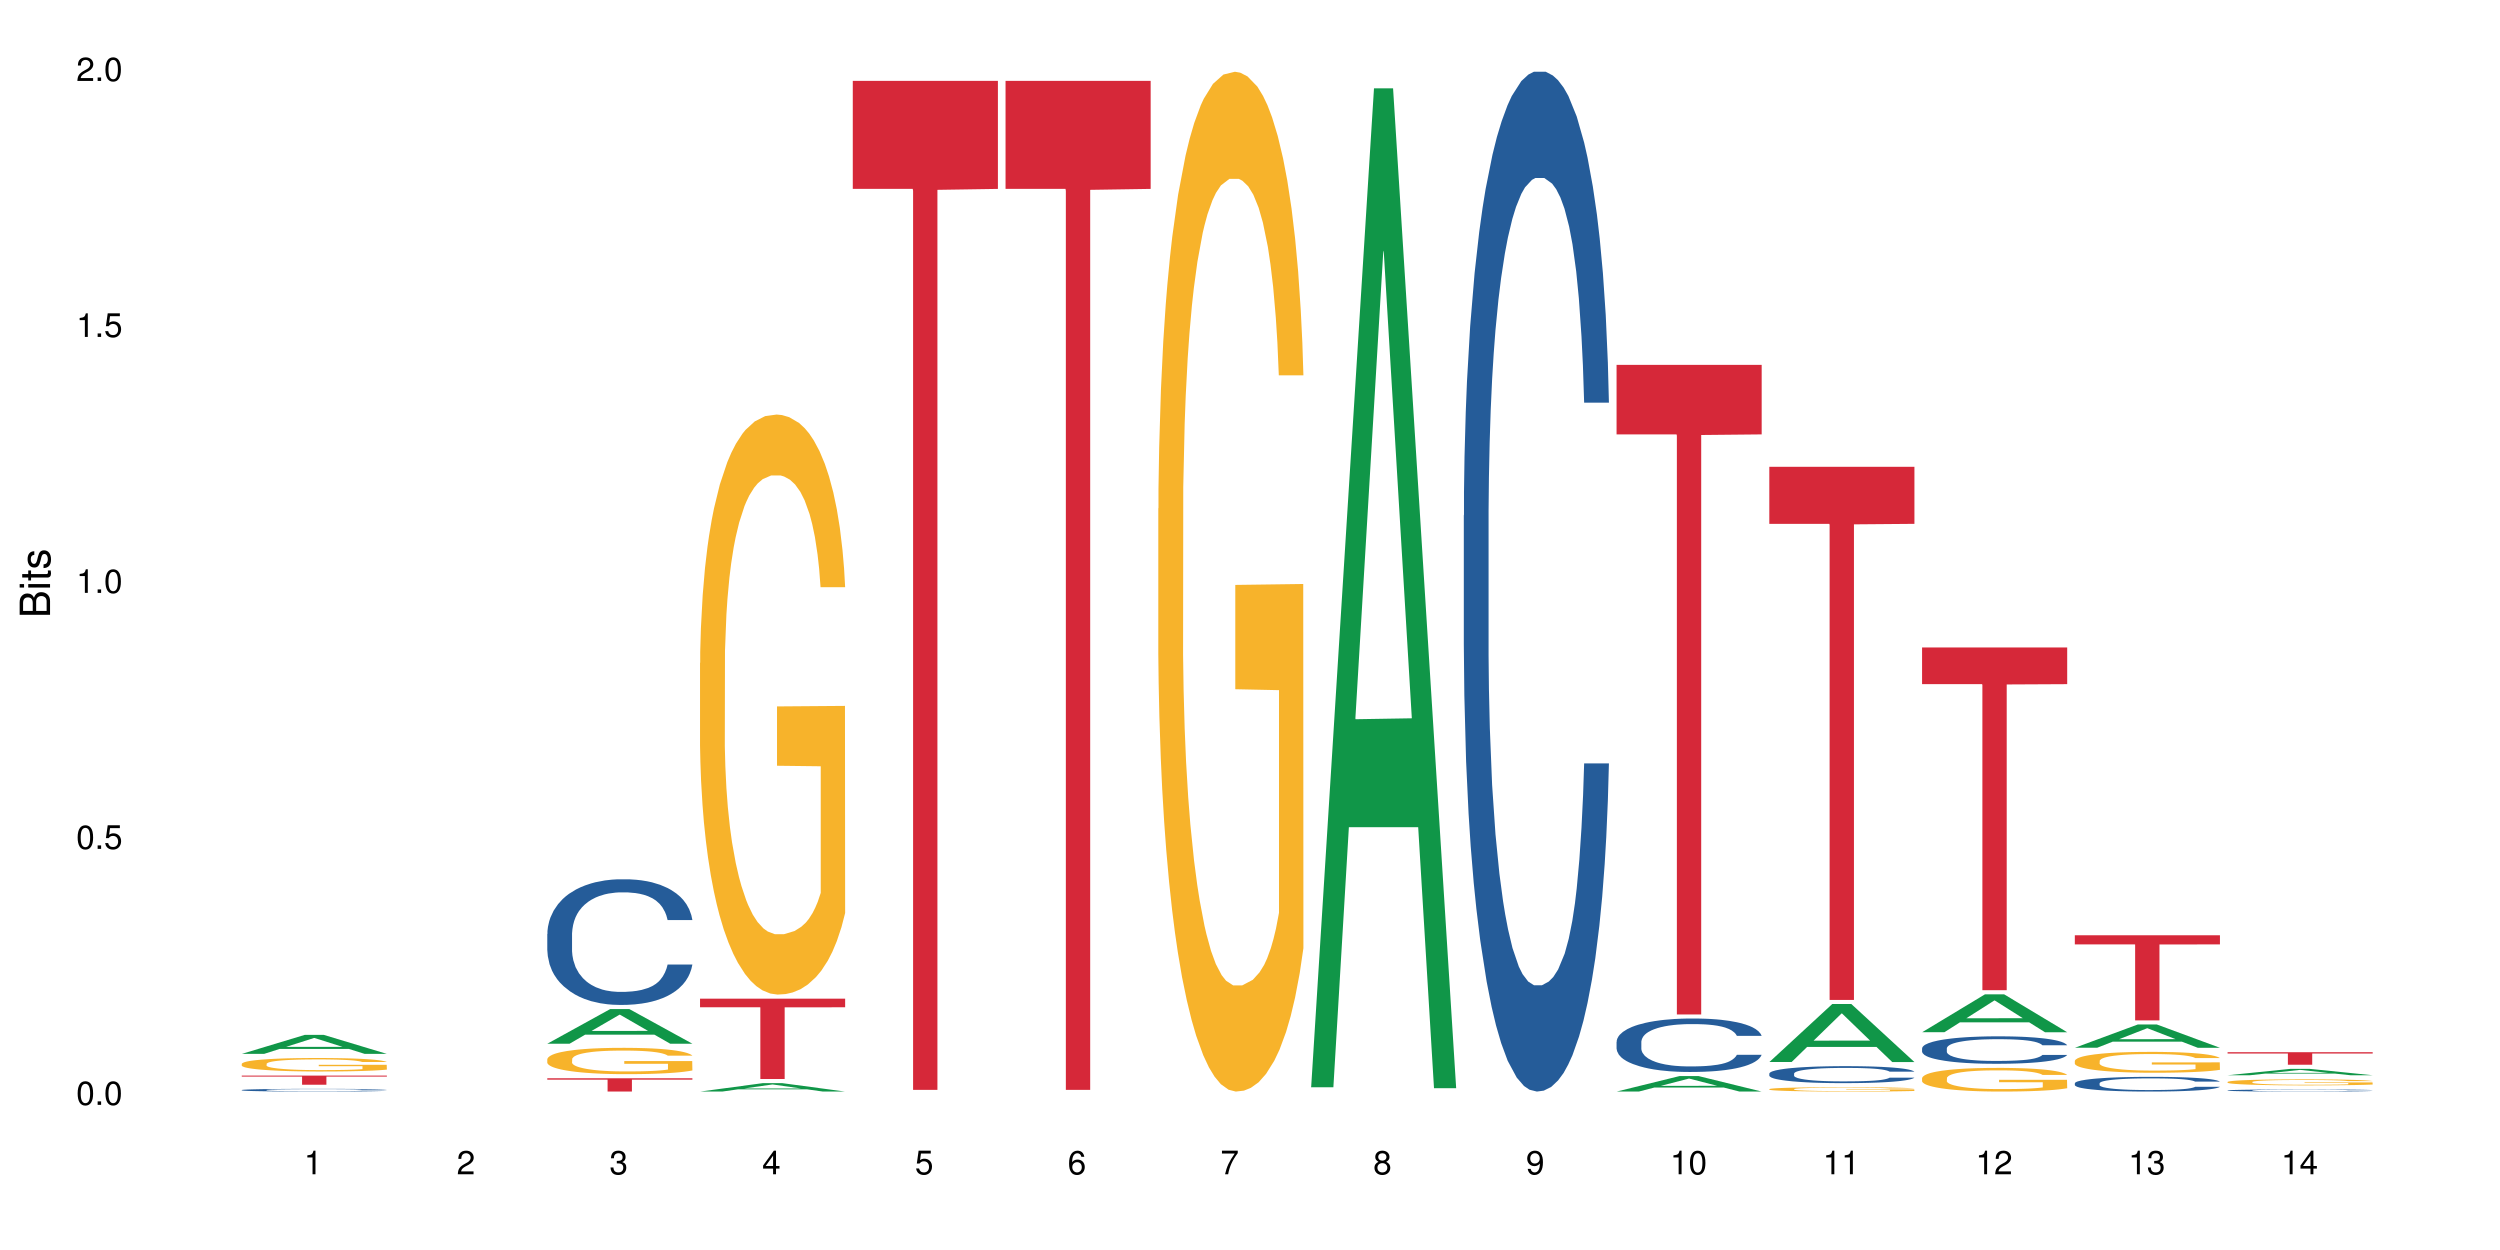 <?xml version="1.0" encoding="UTF-8"?>
<svg xmlns="http://www.w3.org/2000/svg" xmlns:xlink="http://www.w3.org/1999/xlink" width="720pt" height="360pt" viewBox="0 0 720 360" version="1.1">
<defs>
<g>
<symbol overflow="visible" id="glyph0-0">
<path style="stroke:none;" d=""/>
</symbol>
<symbol overflow="visible" id="glyph0-1">
<path style="stroke:none;" d="M 2.641 -6.797 C 2 -6.797 1.422 -6.531 1.078 -6.047 C 0.641 -5.453 0.406 -4.547 0.406 -3.297 C 0.406 -1 1.188 0.219 2.641 0.219 C 4.078 0.219 4.859 -1 4.859 -3.234 C 4.859 -4.562 4.656 -5.438 4.203 -6.047 C 3.844 -6.531 3.281 -6.797 2.641 -6.797 Z M 2.641 -6.047 C 3.547 -6.047 4 -5.125 4 -3.312 C 4 -1.375 3.562 -0.484 2.625 -0.484 C 1.734 -0.484 1.281 -1.422 1.281 -3.281 C 1.281 -5.141 1.734 -6.047 2.641 -6.047 Z M 2.641 -6.047 "/>
</symbol>
<symbol overflow="visible" id="glyph0-2">
<path style="stroke:none;" d="M 1.828 -1 L 0.828 -1 L 0.828 0 L 1.828 0 Z M 1.828 -1 "/>
</symbol>
<symbol overflow="visible" id="glyph0-3">
<path style="stroke:none;" d="M 4.562 -6.797 L 1.062 -6.797 L 0.547 -3.094 L 1.328 -3.094 C 1.719 -3.562 2.047 -3.734 2.578 -3.734 C 3.484 -3.734 4.062 -3.109 4.062 -2.094 C 4.062 -1.125 3.484 -0.531 2.578 -0.531 C 1.828 -0.531 1.375 -0.906 1.188 -1.672 L 0.328 -1.672 C 0.453 -1.109 0.547 -0.844 0.75 -0.594 C 1.125 -0.078 1.828 0.219 2.594 0.219 C 3.969 0.219 4.922 -0.781 4.922 -2.219 C 4.922 -3.562 4.031 -4.484 2.719 -4.484 C 2.25 -4.484 1.859 -4.359 1.469 -4.062 L 1.734 -5.969 L 4.562 -5.969 Z M 4.562 -6.797 "/>
</symbol>
<symbol overflow="visible" id="glyph0-4">
<path style="stroke:none;" d="M 2.484 -4.844 L 2.484 0 L 3.328 0 L 3.328 -6.797 L 2.766 -6.797 C 2.469 -5.75 2.281 -5.609 0.984 -5.453 L 0.984 -4.844 Z M 2.484 -4.844 "/>
</symbol>
<symbol overflow="visible" id="glyph0-5">
<path style="stroke:none;" d="M 4.859 -0.828 L 1.281 -0.828 C 1.359 -1.391 1.672 -1.75 2.5 -2.234 L 3.469 -2.75 C 4.406 -3.266 4.906 -3.969 4.906 -4.812 C 4.906 -5.375 4.672 -5.906 4.266 -6.266 C 3.859 -6.625 3.375 -6.797 2.719 -6.797 C 1.859 -6.797 1.219 -6.5 0.844 -5.922 C 0.609 -5.562 0.5 -5.125 0.484 -4.438 L 1.328 -4.438 C 1.359 -4.906 1.406 -5.188 1.531 -5.406 C 1.75 -5.812 2.188 -6.062 2.703 -6.062 C 3.469 -6.062 4.031 -5.516 4.031 -4.781 C 4.031 -4.25 3.719 -3.797 3.125 -3.438 L 2.234 -2.938 C 0.812 -2.141 0.406 -1.5 0.328 0 L 4.859 0 Z M 4.859 -0.828 "/>
</symbol>
<symbol overflow="visible" id="glyph0-6">
<path style="stroke:none;" d="M 2.125 -3.125 L 2.578 -3.125 C 3.516 -3.125 3.984 -2.703 3.984 -1.891 C 3.984 -1.031 3.469 -0.531 2.578 -0.531 C 1.656 -0.531 1.203 -0.984 1.156 -1.969 L 0.312 -1.969 C 0.344 -1.422 0.438 -1.078 0.609 -0.766 C 0.953 -0.109 1.625 0.219 2.547 0.219 C 3.953 0.219 4.859 -0.609 4.859 -1.906 C 4.859 -2.766 4.516 -3.25 3.703 -3.516 C 4.344 -3.766 4.656 -4.25 4.656 -4.938 C 4.656 -6.109 3.875 -6.797 2.578 -6.797 C 1.203 -6.797 0.484 -6.047 0.453 -4.609 L 1.297 -4.609 C 1.312 -5.016 1.344 -5.25 1.453 -5.453 C 1.641 -5.828 2.062 -6.062 2.594 -6.062 C 3.344 -6.062 3.797 -5.625 3.797 -4.906 C 3.797 -4.422 3.609 -4.141 3.25 -3.984 C 3.016 -3.891 2.719 -3.844 2.125 -3.844 Z M 2.125 -3.125 "/>
</symbol>
<symbol overflow="visible" id="glyph0-7">
<path style="stroke:none;" d="M 3.141 -1.625 L 3.141 0 L 3.984 0 L 3.984 -1.625 L 4.984 -1.625 L 4.984 -2.391 L 3.984 -2.391 L 3.984 -6.797 L 3.359 -6.797 L 0.266 -2.516 L 0.266 -1.625 Z M 3.141 -2.391 L 1 -2.391 L 3.141 -5.359 Z M 3.141 -2.391 "/>
</symbol>
<symbol overflow="visible" id="glyph0-8">
<path style="stroke:none;" d="M 4.781 -5.031 C 4.609 -6.141 3.891 -6.797 2.844 -6.797 C 2.094 -6.797 1.422 -6.438 1.031 -5.828 C 0.609 -5.172 0.406 -4.344 0.406 -3.094 C 0.406 -1.953 0.578 -1.234 0.984 -0.625 C 1.359 -0.078 1.953 0.219 2.703 0.219 C 3.984 0.219 4.922 -0.734 4.922 -2.078 C 4.922 -3.344 4.062 -4.234 2.844 -4.234 C 2.172 -4.234 1.641 -3.969 1.281 -3.469 C 1.281 -5.125 1.828 -6.047 2.797 -6.047 C 3.391 -6.047 3.797 -5.672 3.938 -5.031 Z M 2.734 -3.484 C 3.547 -3.484 4.062 -2.922 4.062 -2 C 4.062 -1.156 3.484 -0.531 2.703 -0.531 C 1.922 -0.531 1.328 -1.188 1.328 -2.047 C 1.328 -2.891 1.906 -3.484 2.734 -3.484 Z M 2.734 -3.484 "/>
</symbol>
<symbol overflow="visible" id="glyph0-9">
<path style="stroke:none;" d="M 4.984 -6.797 L 0.438 -6.797 L 0.438 -5.969 L 4.109 -5.969 C 2.5 -3.656 1.828 -2.234 1.328 0 L 2.219 0 C 2.594 -2.172 3.453 -4.047 4.984 -6.094 Z M 4.984 -6.797 "/>
</symbol>
<symbol overflow="visible" id="glyph0-10">
<path style="stroke:none;" d="M 3.75 -3.578 C 4.453 -4 4.688 -4.344 4.688 -4.984 C 4.688 -6.047 3.844 -6.797 2.641 -6.797 C 1.438 -6.797 0.594 -6.047 0.594 -4.984 C 0.594 -4.359 0.828 -4.016 1.516 -3.578 C 0.734 -3.203 0.359 -2.641 0.359 -1.891 C 0.359 -0.641 1.297 0.219 2.641 0.219 C 3.984 0.219 4.922 -0.641 4.922 -1.875 C 4.922 -2.641 4.531 -3.203 3.75 -3.578 Z M 2.641 -6.047 C 3.359 -6.047 3.812 -5.625 3.812 -4.969 C 3.812 -4.344 3.344 -3.922 2.641 -3.922 C 1.922 -3.922 1.453 -4.344 1.453 -4.984 C 1.453 -5.625 1.922 -6.047 2.641 -6.047 Z M 2.641 -3.203 C 3.484 -3.203 4.062 -2.672 4.062 -1.875 C 4.062 -1.062 3.484 -0.531 2.625 -0.531 C 1.797 -0.531 1.219 -1.078 1.219 -1.875 C 1.219 -2.672 1.797 -3.203 2.641 -3.203 Z M 2.641 -3.203 "/>
</symbol>
<symbol overflow="visible" id="glyph0-11">
<path style="stroke:none;" d="M 0.516 -1.547 C 0.672 -0.438 1.406 0.219 2.438 0.219 C 3.188 0.219 3.859 -0.141 4.266 -0.75 C 4.688 -1.406 4.891 -2.25 4.891 -3.484 C 4.891 -4.625 4.703 -5.359 4.312 -5.953 C 3.938 -6.5 3.344 -6.797 2.594 -6.797 C 1.297 -6.797 0.359 -5.844 0.359 -4.516 C 0.359 -3.25 1.234 -2.344 2.453 -2.344 C 3.094 -2.344 3.562 -2.578 4.016 -3.109 C 4 -1.453 3.469 -0.531 2.5 -0.531 C 1.906 -0.531 1.484 -0.906 1.359 -1.547 Z M 2.578 -6.062 C 3.375 -6.062 3.969 -5.406 3.969 -4.531 C 3.969 -3.688 3.375 -3.094 2.547 -3.094 C 1.734 -3.094 1.234 -3.672 1.234 -4.578 C 1.234 -5.438 1.797 -6.062 2.578 -6.062 Z M 2.578 -6.062 "/>
</symbol>
<symbol overflow="visible" id="glyph1-0">
<path style="stroke:none;" d=""/>
</symbol>
<symbol overflow="visible" id="glyph1-1">
<path style="stroke:none;" d="M 0 -0.953 L 0 -4.891 C 0 -5.719 -0.234 -6.344 -0.734 -6.797 C -1.188 -7.234 -1.812 -7.469 -2.5 -7.469 C -3.547 -7.469 -4.188 -7 -4.625 -5.875 C -4.984 -6.672 -5.641 -7.094 -6.531 -7.094 C -7.156 -7.094 -7.734 -6.859 -8.141 -6.391 C -8.562 -5.938 -8.75 -5.344 -8.75 -4.5 L -8.75 -0.953 Z M -4.984 -2.062 L -7.766 -2.062 L -7.766 -4.219 C -7.766 -4.844 -7.688 -5.203 -7.453 -5.5 C -7.219 -5.812 -6.859 -5.969 -6.375 -5.969 C -5.906 -5.969 -5.531 -5.812 -5.297 -5.5 C -5.062 -5.203 -4.984 -4.844 -4.984 -4.219 Z M -0.984 -2.062 L -4 -2.062 L -4 -4.781 C -4 -5.328 -3.859 -5.688 -3.578 -5.953 C -3.297 -6.219 -2.922 -6.359 -2.484 -6.359 C -2.062 -6.359 -1.688 -6.219 -1.406 -5.953 C -1.109 -5.688 -0.984 -5.328 -0.984 -4.781 Z M -0.984 -2.062 "/>
</symbol>
<symbol overflow="visible" id="glyph1-2">
<path style="stroke:none;" d="M -6.281 -1.797 L -6.281 -0.797 L 0 -0.797 L 0 -1.797 Z M -8.75 -1.797 L -8.75 -0.797 L -7.484 -0.797 L -7.484 -1.797 Z M -8.75 -1.797 "/>
</symbol>
<symbol overflow="visible" id="glyph1-3">
<path style="stroke:none;" d="M -6.281 -3.047 L -6.281 -2.016 L -8.016 -2.016 L -8.016 -1.016 L -6.281 -1.016 L -6.281 -0.172 L -5.469 -0.172 L -5.469 -1.016 L -0.719 -1.016 C -0.078 -1.016 0.281 -1.453 0.281 -2.234 C 0.281 -2.469 0.25 -2.719 0.188 -3.047 L -0.641 -3.047 C -0.609 -2.922 -0.594 -2.766 -0.594 -2.562 C -0.594 -2.141 -0.719 -2.016 -1.156 -2.016 L -5.469 -2.016 L -5.469 -3.047 Z M -6.281 -3.047 "/>
</symbol>
<symbol overflow="visible" id="glyph1-4">
<path style="stroke:none;" d="M -4.531 -5.25 C -5.766 -5.25 -6.469 -4.422 -6.469 -2.969 C -6.469 -1.516 -5.719 -0.562 -4.547 -0.562 C -3.562 -0.562 -3.094 -1.062 -2.734 -2.562 L -2.516 -3.484 C -2.344 -4.188 -2.094 -4.469 -1.625 -4.469 C -1.047 -4.469 -0.641 -3.875 -0.641 -3 C -0.641 -2.453 -0.797 -2 -1.062 -1.75 C -1.25 -1.594 -1.422 -1.531 -1.875 -1.469 L -1.875 -0.406 C -0.422 -0.453 0.281 -1.266 0.281 -2.922 C 0.281 -4.5 -0.5 -5.516 -1.719 -5.516 C -2.656 -5.516 -3.172 -4.984 -3.469 -3.734 L -3.703 -2.766 C -3.891 -1.953 -4.156 -1.609 -4.594 -1.609 C -5.172 -1.609 -5.547 -2.125 -5.547 -2.938 C -5.547 -3.75 -5.203 -4.172 -4.531 -4.203 Z M -4.531 -5.25 "/>
</symbol>
</g>
</defs>
<g id="surface122543">
<rect x="0" y="0" width="720" height="360" style="fill:rgb(100%,100%,100%);fill-opacity:1;stroke:none;"/>
<path style=" stroke:none;fill-rule:nonzero;fill:rgb(6.275%,58.824%,28.235%);fill-opacity:1;" d="M 69.629 303.52 L 69.676 303.512 L 87.758 298.047 L 93.25 298.047 L 111.422 303.523 L 105.039 303.523 L 100.484 302.094 L 80.523 302.094 L 76.059 303.52 L 69.629 303.52 L 82.445 301.504 L 98.652 301.496 L 90.57 298.941 L 90.48 298.938 L 90.391 298.953 L 82.398 301.496 L 82.445 301.504 Z M 69.629 303.52 "/>
<path style=" stroke:none;fill-rule:nonzero;fill:rgb(14.51%,36.078%,60%);fill-opacity:1;" d="M 69.629 313.926 L 69.68 313.926 L 69.68 313.91 L 69.832 313.883 L 70.191 313.848 L 70.547 313.824 L 71.465 313.781 L 72.738 313.742 L 74.062 313.711 L 75.031 313.691 L 75.898 313.676 L 77.887 313.648 L 79.16 313.637 L 80.535 313.625 L 82.219 313.613 L 83.441 313.605 L 86.195 313.594 L 88.234 313.59 L 89.812 313.586 L 93.227 313.586 L 95.266 313.59 L 96.746 313.594 L 98.375 313.598 L 99.75 313.605 L 102.148 313.621 L 104.289 313.641 L 105.258 313.652 L 106.785 313.676 L 107.957 313.695 L 108.773 313.715 L 109.691 313.742 L 110.504 313.773 L 111.117 313.809 L 111.422 313.84 L 104.289 313.84 L 103.93 313.812 L 103.523 313.789 L 102.758 313.762 L 101.992 313.738 L 100.922 313.719 L 99.957 313.703 L 98.629 313.691 L 97.457 313.684 L 96.234 313.676 L 95.062 313.672 L 92.82 313.668 L 89.254 313.668 L 87.266 313.676 L 86.195 313.68 L 84.664 313.691 L 83.594 313.699 L 82.32 313.715 L 81.453 313.727 L 80.383 313.746 L 79.617 313.762 L 78.754 313.785 L 78.242 313.801 L 77.785 313.824 L 77.375 313.848 L 77.07 313.871 L 76.867 313.898 L 76.766 313.922 L 76.766 314.035 L 76.867 314.062 L 77.121 314.09 L 77.785 314.133 L 78.754 314.172 L 79.875 314.203 L 80.945 314.223 L 81.555 314.234 L 82.371 314.246 L 83.645 314.262 L 85.48 314.273 L 86.551 314.281 L 88.184 314.285 L 89.863 314.289 L 92.105 314.289 L 94.094 314.285 L 95.418 314.281 L 96.797 314.277 L 98.68 314.266 L 99.852 314.254 L 100.871 314.238 L 101.637 314.227 L 102.148 314.215 L 102.91 314.191 L 103.523 314.168 L 103.98 314.141 L 104.289 314.117 L 111.422 314.117 L 111.117 314.148 L 110.66 314.176 L 110.199 314.195 L 109.484 314.223 L 108.672 314.242 L 107.5 314.27 L 106.531 314.285 L 105.258 314.301 L 104.082 314.316 L 102.809 314.328 L 100.922 314.344 L 99.699 314.352 L 98.375 314.355 L 96.797 314.363 L 94.809 314.367 L 92.668 314.371 L 88.539 314.371 L 86.957 314.367 L 84.867 314.359 L 82.27 314.348 L 80.383 314.332 L 78.906 314.32 L 77.633 314.305 L 76.203 314.285 L 74.371 314.254 L 73.25 314.23 L 72.484 314.211 L 71.617 314.184 L 71.004 314.156 L 70.293 314.117 L 69.781 314.066 L 69.629 314.027 Z M 69.629 313.926 "/>
<path style=" stroke:none;fill-rule:nonzero;fill:rgb(96.863%,70.196%,16.863%);fill-opacity:1;" d="M 69.629 306.371 L 69.68 306.367 L 69.68 306.297 L 69.883 306.137 L 70.395 305.914 L 71.055 305.734 L 71.77 305.59 L 72.23 305.516 L 72.992 305.41 L 73.656 305.332 L 75.336 305.172 L 77.477 305.023 L 78.652 304.961 L 79.977 304.898 L 81.863 304.832 L 82.727 304.805 L 85.379 304.75 L 88.387 304.715 L 91.699 304.703 L 93.227 304.707 L 95.316 304.723 L 98.172 304.762 L 99.801 304.797 L 101.078 304.832 L 102.402 304.879 L 104.031 304.949 L 105.562 305.035 L 106.785 305.117 L 108.008 305.227 L 109.027 305.34 L 109.895 305.465 L 110.66 305.613 L 111.117 305.738 L 111.422 305.863 L 104.34 305.863 L 103.93 305.738 L 103.473 305.641 L 102.707 305.523 L 101.941 305.438 L 101.18 305.371 L 99.75 305.277 L 98.527 305.223 L 97 305.172 L 95.52 305.141 L 93.84 305.117 L 92.82 305.113 L 90.117 305.113 L 87.672 305.137 L 86.246 305.164 L 85.227 305.195 L 83.797 305.246 L 82.934 305.289 L 82.422 305.316 L 80.895 305.43 L 79.875 305.527 L 79.312 305.594 L 78.602 305.703 L 78.09 305.797 L 77.531 305.941 L 77.223 306.047 L 76.816 306.289 L 76.766 306.93 L 76.918 307.062 L 77.223 307.211 L 77.633 307.336 L 78.242 307.473 L 78.855 307.574 L 79.926 307.715 L 80.844 307.805 L 81.555 307.867 L 82.934 307.961 L 83.492 307.996 L 84.816 308.059 L 86.195 308.109 L 87.875 308.152 L 89.148 308.172 L 91.188 308.191 L 93.789 308.191 L 96.848 308.168 L 98.781 308.141 L 100.109 308.113 L 100.977 308.086 L 102.047 308.047 L 102.809 308.012 L 103.523 307.973 L 104.391 307.914 L 104.391 307.062 L 91.801 307.059 L 91.801 306.66 L 111.371 306.656 L 111.422 308.047 L 110.352 308.145 L 109.027 308.234 L 107.754 308.309 L 106.43 308.367 L 104.543 308.434 L 103.012 308.477 L 100.668 308.527 L 98.527 308.559 L 96.285 308.582 L 94.297 308.59 L 91.953 308.594 L 89.863 308.59 L 87.621 308.566 L 85.836 308.539 L 84.207 308.504 L 82.574 308.457 L 80.535 308.383 L 79.211 308.32 L 77.836 308.246 L 76.461 308.156 L 75.234 308.062 L 74.422 307.988 L 73.605 307.902 L 72.738 307.797 L 71.922 307.676 L 71.312 307.566 L 70.75 307.441 L 70.344 307.324 L 69.934 307.164 L 69.73 307.035 L 69.629 306.926 Z M 69.629 306.371 "/>
<path style=" stroke:none;fill-rule:nonzero;fill:rgb(83.922%,15.686%,22.353%);fill-opacity:1;" d="M 69.629 309.773 L 111.422 309.773 L 111.422 310.055 L 94.004 310.059 L 94.004 312.406 L 86.996 312.406 L 86.996 310.062 L 86.895 310.055 L 69.629 310.055 Z M 69.629 309.773 "/>
<path style=" stroke:none;fill-rule:nonzero;fill:rgb(6.275%,58.824%,28.235%);fill-opacity:1;" d="M 157.617 300.586 L 157.66 300.574 L 175.746 290.605 L 181.238 290.605 L 199.41 300.594 L 193.023 300.594 L 188.469 297.988 L 168.512 297.988 L 164.047 300.586 L 157.617 300.586 L 170.43 296.906 L 186.641 296.898 L 178.559 292.238 L 178.469 292.227 L 178.379 292.258 L 170.387 296.898 L 170.43 296.906 Z M 157.617 300.586 "/>
<path style=" stroke:none;fill-rule:nonzero;fill:rgb(14.51%,36.078%,60%);fill-opacity:1;" d="M 157.617 268.984 L 157.668 268.953 L 157.668 268.16 L 157.82 266.902 L 158.176 265.312 L 158.535 264.223 L 159.449 262.27 L 160.727 260.387 L 162.051 258.93 L 163.02 258.07 L 163.887 257.41 L 165.871 256.184 L 167.148 255.559 L 168.523 254.996 L 170.207 254.434 L 171.43 254.102 L 174.18 253.57 L 176.219 253.34 L 177.801 253.242 L 181.215 253.242 L 183.254 253.375 L 184.73 253.539 L 186.363 253.805 L 187.738 254.102 L 190.133 254.828 L 192.273 255.754 L 193.242 256.285 L 194.773 257.309 L 195.945 258.301 L 196.758 259.16 L 197.676 260.387 L 198.492 261.875 L 199.105 263.562 L 199.41 264.984 L 192.273 264.984 L 191.918 263.66 L 191.512 262.637 L 190.746 261.277 L 189.98 260.32 L 188.91 259.359 L 187.941 258.73 L 186.617 258.105 L 185.445 257.707 L 184.223 257.41 L 183.051 257.211 L 180.805 257.012 L 178.207 257.012 L 177.238 257.078 L 175.25 257.344 L 174.18 257.574 L 172.652 258.039 L 171.582 258.469 L 170.309 259.129 L 169.441 259.691 L 168.371 260.551 L 167.605 261.312 L 166.738 262.402 L 166.23 263.23 L 165.77 264.156 L 165.363 265.246 L 165.059 266.406 L 164.855 267.629 L 164.75 268.82 L 164.75 273.945 L 164.855 275.137 L 165.109 276.527 L 165.77 278.543 L 166.738 280.297 L 167.859 281.688 L 168.93 282.68 L 169.543 283.141 L 170.359 283.672 L 171.633 284.332 L 173.469 284.996 L 174.539 285.258 L 176.168 285.523 L 177.852 285.656 L 180.094 285.656 L 182.082 285.523 L 183.406 285.359 L 184.781 285.094 L 186.668 284.531 L 187.84 284 L 188.859 283.375 L 189.625 282.746 L 190.133 282.215 L 190.898 281.191 L 191.512 280.066 L 191.969 278.91 L 192.273 277.785 L 199.41 277.785 L 199.105 279.105 L 198.645 280.398 L 198.188 281.355 L 197.473 282.512 L 196.656 283.539 L 195.484 284.695 L 194.516 285.457 L 193.242 286.285 L 192.07 286.914 L 190.797 287.477 L 188.91 288.137 L 187.688 288.469 L 186.363 288.766 L 184.781 289.031 L 182.793 289.262 L 180.652 289.395 L 178.664 289.426 L 176.523 289.359 L 174.945 289.227 L 172.855 288.93 L 170.258 288.336 L 168.371 287.707 L 166.891 287.078 L 165.617 286.418 L 164.191 285.523 L 162.355 284.066 L 161.234 282.945 L 160.469 282.016 L 159.605 280.727 L 158.992 279.57 L 158.277 277.719 L 157.77 275.367 L 157.617 273.551 Z M 157.617 268.984 "/>
<path style=" stroke:none;fill-rule:nonzero;fill:rgb(96.863%,70.196%,16.863%);fill-opacity:1;" d="M 157.617 305.023 L 157.668 305.016 L 157.668 304.879 L 157.871 304.566 L 158.379 304.137 L 159.043 303.781 L 159.758 303.504 L 160.215 303.359 L 160.98 303.152 L 161.641 303 L 163.324 302.688 L 165.465 302.398 L 166.637 302.273 L 167.961 302.156 L 169.848 302.023 L 170.715 301.973 L 173.363 301.863 L 176.371 301.793 L 179.684 301.773 L 181.215 301.781 L 183.305 301.809 L 186.156 301.883 L 187.789 301.953 L 189.062 302.023 L 190.387 302.113 L 192.02 302.25 L 193.547 302.418 L 194.773 302.586 L 195.996 302.793 L 197.016 303.016 L 197.879 303.258 L 198.645 303.547 L 199.105 303.789 L 199.41 304.031 L 192.324 304.031 L 191.918 303.789 L 191.457 303.602 L 190.695 303.375 L 189.93 303.207 L 189.164 303.074 L 187.738 302.895 L 186.516 302.785 L 184.984 302.688 L 183.508 302.625 L 181.824 302.586 L 180.805 302.57 L 178.105 302.57 L 175.66 302.617 L 174.23 302.676 L 173.211 302.73 L 171.785 302.832 L 170.918 302.918 L 170.41 302.973 L 168.879 303.188 L 167.859 303.383 L 167.301 303.512 L 166.586 303.719 L 166.078 303.906 L 165.516 304.184 L 165.211 304.395 L 164.801 304.863 L 164.75 306.109 L 164.906 306.375 L 165.211 306.66 L 165.617 306.906 L 166.23 307.172 L 166.84 307.371 L 167.91 307.641 L 168.828 307.824 L 169.543 307.941 L 170.918 308.129 L 171.48 308.191 L 172.805 308.316 L 174.18 308.41 L 175.863 308.496 L 177.137 308.535 L 179.176 308.57 L 181.773 308.57 L 184.832 308.531 L 186.77 308.473 L 188.094 308.418 L 188.961 308.371 L 190.031 308.293 L 190.797 308.223 L 191.512 308.148 L 192.375 308.031 L 192.375 306.375 L 179.789 306.367 L 179.789 305.59 L 199.359 305.586 L 199.41 308.293 L 198.34 308.48 L 197.016 308.66 L 195.738 308.801 L 194.414 308.918 L 192.527 309.051 L 191 309.133 L 188.656 309.23 L 186.516 309.293 L 184.273 309.332 L 182.285 309.355 L 179.941 309.359 L 177.852 309.348 L 175.609 309.305 L 173.824 309.25 L 172.191 309.18 L 170.562 309.09 L 168.523 308.945 L 167.199 308.828 L 165.82 308.684 L 164.445 308.508 L 163.223 308.32 L 162.406 308.176 L 161.59 308.008 L 160.727 307.801 L 159.91 307.566 L 159.297 307.352 L 158.738 307.109 L 158.328 306.879 L 157.922 306.57 L 157.719 306.32 L 157.617 306.105 Z M 157.617 305.023 "/>
<path style=" stroke:none;fill-rule:nonzero;fill:rgb(83.922%,15.686%,22.353%);fill-opacity:1;" d="M 157.617 310.539 L 199.41 310.539 L 199.41 310.949 L 181.992 310.953 L 181.992 314.371 L 174.984 314.371 L 174.984 310.957 L 174.883 310.949 L 157.617 310.949 Z M 157.617 310.539 "/>
<path style=" stroke:none;fill-rule:nonzero;fill:rgb(6.275%,58.824%,28.235%);fill-opacity:1;" d="M 201.609 314.367 L 201.652 314.367 L 219.738 311.938 L 225.23 311.938 L 243.402 314.371 L 237.02 314.371 L 232.465 313.734 L 212.504 313.734 L 208.039 314.367 L 201.609 314.367 L 214.426 313.473 L 230.633 313.469 L 222.551 312.332 L 222.461 312.332 L 222.371 312.34 L 214.379 313.469 L 214.426 313.473 Z M 201.609 314.367 "/>
<path style=" stroke:none;fill-rule:nonzero;fill:rgb(96.863%,70.196%,16.863%);fill-opacity:1;" d="M 201.609 190.938 L 201.66 190.785 L 201.66 187.734 L 201.863 180.867 L 202.375 171.41 L 203.035 163.629 L 203.75 157.527 L 204.207 154.324 L 204.973 149.746 L 205.637 146.391 L 207.316 139.523 L 209.457 133.117 L 210.629 130.371 L 211.957 127.777 L 213.844 124.879 L 214.707 123.812 L 217.359 121.371 L 220.367 119.844 L 223.68 119.387 L 225.207 119.539 L 227.297 120.148 L 230.152 121.828 L 231.781 123.355 L 233.059 124.879 L 234.383 126.863 L 236.012 129.914 L 237.543 133.574 L 238.766 137.238 L 239.988 141.812 L 241.008 146.695 L 241.875 152.035 L 242.641 158.441 L 243.098 163.781 L 243.402 169.121 L 236.32 169.121 L 235.91 163.781 L 235.453 159.664 L 234.688 154.629 L 233.922 150.969 L 233.16 148.07 L 231.73 144.102 L 230.508 141.66 L 228.98 139.523 L 227.5 138.152 L 225.82 137.238 L 224.801 136.93 L 222.098 136.93 L 219.652 138 L 218.227 139.219 L 217.207 140.441 L 215.777 142.73 L 214.914 144.559 L 214.402 145.781 L 212.875 150.508 L 211.855 154.781 L 211.293 157.68 L 210.578 162.258 L 210.07 166.375 L 209.508 172.477 L 209.203 177.055 L 208.797 187.43 L 208.746 214.891 L 208.898 220.688 L 209.203 226.941 L 209.613 232.434 L 210.223 238.23 L 210.836 242.656 L 211.906 248.605 L 212.824 252.574 L 213.535 255.168 L 214.914 259.285 L 215.473 260.66 L 216.797 263.406 L 218.176 265.539 L 219.855 267.371 L 221.129 268.285 L 223.168 269.051 L 225.77 269.051 L 228.828 268.133 L 230.762 266.914 L 232.09 265.691 L 232.953 264.625 L 234.023 262.945 L 234.789 261.422 L 235.504 259.742 L 236.371 257.148 L 236.371 220.688 L 223.781 220.535 L 223.781 203.449 L 243.352 203.297 L 243.402 262.945 L 242.332 267.066 L 241.008 271.031 L 239.734 274.082 L 238.41 276.676 L 236.523 279.574 L 234.992 281.406 L 232.648 283.543 L 230.508 284.914 L 228.266 285.832 L 226.277 286.289 L 223.934 286.441 L 221.844 286.137 L 219.602 285.223 L 217.816 284 L 216.188 282.477 L 214.555 280.492 L 212.516 277.289 L 211.191 274.695 L 209.816 271.492 L 208.438 267.676 L 207.215 263.559 L 206.402 260.352 L 205.586 256.691 L 204.719 252.113 L 203.902 246.93 L 203.293 242.199 L 202.73 236.859 L 202.324 231.824 L 201.914 224.961 L 201.711 219.469 L 201.609 214.738 Z M 201.609 190.938 "/>
<path style=" stroke:none;fill-rule:nonzero;fill:rgb(83.922%,15.686%,22.353%);fill-opacity:1;" d="M 201.609 287.621 L 243.402 287.621 L 243.402 290.098 L 225.984 290.117 L 225.984 310.758 L 218.977 310.758 L 218.977 290.141 L 218.875 290.098 L 201.609 290.098 Z M 201.609 287.621 "/>
<path style=" stroke:none;fill-rule:nonzero;fill:rgb(83.922%,15.686%,22.353%);fill-opacity:1;" d="M 245.602 23.297 L 287.398 23.297 L 287.398 54.402 L 269.977 54.676 L 269.977 313.883 L 262.969 313.883 L 262.969 54.945 L 262.867 54.402 L 245.602 54.402 Z M 245.602 23.297 "/>
<path style=" stroke:none;fill-rule:nonzero;fill:rgb(83.922%,15.686%,22.353%);fill-opacity:1;" d="M 289.598 23.297 L 331.391 23.297 L 331.391 54.402 L 313.973 54.676 L 313.973 313.883 L 306.965 313.883 L 306.965 54.945 L 306.863 54.402 L 289.598 54.402 Z M 289.598 23.297 "/>
<path style=" stroke:none;fill-rule:nonzero;fill:rgb(96.863%,70.196%,16.863%);fill-opacity:1;" d="M 333.59 146.461 L 333.641 146.191 L 333.641 140.828 L 333.844 128.758 L 334.355 112.129 L 335.016 98.449 L 335.73 87.719 L 336.188 82.086 L 336.953 74.039 L 337.617 68.141 L 339.297 56.07 L 341.438 44.805 L 342.609 39.977 L 343.938 35.414 L 345.82 30.32 L 346.688 28.441 L 349.34 24.148 L 352.348 21.469 L 355.66 20.664 L 357.188 20.93 L 359.277 22.004 L 362.133 24.953 L 363.762 27.637 L 365.035 30.32 L 366.363 33.805 L 367.992 39.172 L 369.523 45.609 L 370.746 52.047 L 371.969 60.094 L 372.988 68.676 L 373.855 78.062 L 374.617 89.328 L 375.078 98.715 L 375.383 108.105 L 368.297 108.105 L 367.891 98.715 L 367.434 91.477 L 366.668 82.625 L 365.902 76.188 L 365.141 71.09 L 363.711 64.117 L 362.488 59.824 L 360.961 56.07 L 359.48 53.656 L 357.801 52.047 L 356.781 51.508 L 354.078 51.508 L 351.633 53.387 L 350.207 55.531 L 349.188 57.68 L 347.758 61.703 L 346.891 64.922 L 346.383 67.066 L 344.855 75.383 L 343.836 82.891 L 343.273 87.988 L 342.559 96.035 L 342.051 103.277 L 341.488 114.004 L 341.184 122.051 L 340.777 140.293 L 340.727 188.574 L 340.879 198.766 L 341.184 209.762 L 341.59 219.418 L 342.203 229.609 L 342.816 237.391 L 343.887 247.852 L 344.801 254.824 L 345.516 259.383 L 346.891 266.625 L 347.453 269.039 L 348.777 273.867 L 350.152 277.625 L 351.836 280.844 L 353.109 282.453 L 355.148 283.793 L 357.75 283.793 L 360.805 282.184 L 362.742 280.039 L 364.07 277.891 L 364.934 276.016 L 366.004 273.062 L 366.77 270.383 L 367.484 267.43 L 368.352 262.871 L 368.352 198.766 L 355.762 198.496 L 355.762 168.457 L 375.332 168.188 L 375.383 273.062 L 374.312 280.305 L 372.988 287.281 L 371.715 292.645 L 370.387 297.203 L 368.504 302.301 L 366.973 305.52 L 364.629 309.273 L 362.488 311.688 L 360.246 313.297 L 358.258 314.102 L 355.914 314.371 L 353.824 313.836 L 351.582 312.227 L 349.797 310.078 L 348.168 307.398 L 346.535 303.91 L 344.496 298.277 L 343.172 293.719 L 341.797 288.086 L 340.418 281.379 L 339.195 274.137 L 338.379 268.504 L 337.566 262.066 L 336.699 254.02 L 335.883 244.898 L 335.273 236.586 L 334.711 227.195 L 334.305 218.344 L 333.895 206.277 L 333.691 196.621 L 333.59 188.305 Z M 333.59 146.461 "/>
<path style=" stroke:none;fill-rule:nonzero;fill:rgb(6.275%,58.824%,28.235%);fill-opacity:1;" d="M 377.582 313.129 L 377.629 312.859 L 395.711 25.434 L 401.203 25.434 L 419.375 313.398 L 412.992 313.398 L 408.438 238.23 L 388.477 238.23 L 384.012 313.129 L 377.582 313.129 L 390.398 207.137 L 406.605 206.867 L 398.523 72.484 L 398.434 72.211 L 398.348 73.023 L 390.352 206.867 L 390.398 207.137 Z M 377.582 313.129 "/>
<path style=" stroke:none;fill-rule:nonzero;fill:rgb(14.51%,36.078%,60%);fill-opacity:1;" d="M 421.578 148.457 L 421.629 148.188 L 421.629 141.742 L 421.781 131.543 L 422.137 118.656 L 422.492 109.797 L 423.41 93.957 L 424.684 78.652 L 426.012 66.84 L 426.98 59.859 L 427.844 54.492 L 429.832 44.559 L 431.105 39.457 L 432.484 34.891 L 434.164 30.328 L 435.391 27.645 L 438.141 23.348 L 440.18 21.469 L 441.758 20.664 L 445.176 20.664 L 447.215 21.738 L 448.691 23.078 L 450.324 25.227 L 451.699 27.645 L 454.094 33.551 L 456.234 41.066 L 457.203 45.363 L 458.73 53.684 L 459.906 61.738 L 460.719 68.719 L 461.637 78.652 L 462.453 90.734 L 463.062 104.426 L 463.371 115.969 L 456.234 115.969 L 455.879 105.23 L 455.469 96.91 L 454.707 85.902 L 453.941 78.117 L 452.871 70.332 L 451.902 65.23 L 450.578 60.129 L 449.406 56.906 L 448.184 54.492 L 447.008 52.879 L 444.766 51.27 L 442.168 51.27 L 441.199 51.805 L 439.211 53.953 L 438.141 55.832 L 436.613 59.59 L 435.543 63.082 L 434.266 68.449 L 433.402 73.016 L 432.332 79.996 L 431.566 86.172 L 430.699 95.031 L 430.191 101.742 L 429.73 109.258 L 429.324 118.117 L 429.02 127.516 L 428.812 137.449 L 428.711 147.113 L 428.711 188.727 L 428.812 198.391 L 429.07 209.668 L 429.73 226.043 L 430.699 240.273 L 431.82 251.547 L 432.891 259.602 L 433.504 263.359 L 434.32 267.656 L 435.594 273.027 L 437.426 278.395 L 438.496 280.543 L 440.129 282.691 L 441.812 283.766 L 444.055 283.766 L 446.043 282.691 L 447.367 281.348 L 448.742 279.199 L 450.629 274.637 L 451.801 270.34 L 452.82 265.242 L 453.586 260.141 L 454.094 255.844 L 454.859 247.52 L 455.469 238.395 L 455.93 228.996 L 456.234 219.867 L 463.371 219.867 L 463.062 230.609 L 462.605 241.078 L 462.148 248.863 L 461.434 258.262 L 460.617 266.582 L 459.445 275.98 L 458.477 282.152 L 457.203 288.867 L 456.031 293.969 L 454.758 298.531 L 452.871 303.898 L 451.648 306.586 L 450.324 309 L 448.742 311.148 L 446.754 313.027 L 444.613 314.102 L 442.625 314.371 L 440.484 313.832 L 438.906 312.762 L 436.816 310.344 L 434.215 305.512 L 432.332 300.41 L 430.852 295.309 L 429.578 289.941 L 428.152 282.691 L 426.316 270.879 L 425.195 261.75 L 424.43 254.234 L 423.562 243.762 L 422.953 234.367 L 422.238 219.332 L 421.73 200.27 L 421.578 185.504 Z M 421.578 148.457 "/>
<path style=" stroke:none;fill-rule:nonzero;fill:rgb(6.275%,58.824%,28.235%);fill-opacity:1;" d="M 465.57 314.367 L 465.613 314.363 L 483.699 309.91 L 489.191 309.91 L 507.363 314.371 L 500.977 314.371 L 496.426 313.207 L 476.465 313.207 L 472 314.367 L 465.57 314.367 L 478.383 312.723 L 494.594 312.719 L 486.512 310.637 L 486.422 310.633 L 486.332 310.648 L 478.34 312.719 L 478.383 312.723 Z M 465.57 314.367 "/>
<path style=" stroke:none;fill-rule:nonzero;fill:rgb(14.51%,36.078%,60%);fill-opacity:1;" d="M 465.57 300.035 L 465.621 300.023 L 465.621 299.684 L 465.773 299.148 L 466.129 298.477 L 466.488 298.012 L 467.406 297.18 L 468.68 296.379 L 470.004 295.758 L 470.973 295.395 L 471.84 295.113 L 473.828 294.594 L 475.102 294.324 L 476.477 294.086 L 478.16 293.848 L 479.383 293.707 L 482.133 293.48 L 484.172 293.383 L 485.754 293.34 L 489.168 293.34 L 491.207 293.395 L 492.684 293.465 L 494.316 293.578 L 495.691 293.707 L 498.086 294.016 L 500.227 294.41 L 501.195 294.633 L 502.727 295.07 L 503.898 295.492 L 504.715 295.859 L 505.629 296.379 L 506.445 297.012 L 507.059 297.73 L 507.363 298.332 L 500.227 298.332 L 499.871 297.77 L 499.465 297.336 L 498.699 296.758 L 497.934 296.352 L 496.863 295.941 L 495.895 295.676 L 494.57 295.406 L 493.398 295.238 L 492.176 295.113 L 491.004 295.027 L 488.762 294.945 L 486.16 294.945 L 485.191 294.973 L 483.203 295.086 L 482.133 295.184 L 480.605 295.379 L 479.535 295.562 L 478.262 295.844 L 477.395 296.082 L 476.324 296.449 L 475.559 296.773 L 474.691 297.238 L 474.184 297.59 L 473.727 297.98 L 473.316 298.445 L 473.012 298.938 L 472.809 299.461 L 472.707 299.965 L 472.707 302.145 L 472.809 302.652 L 473.062 303.242 L 473.727 304.102 L 474.691 304.848 L 475.812 305.438 L 476.883 305.859 L 477.496 306.059 L 478.312 306.281 L 479.586 306.562 L 481.422 306.844 L 482.492 306.957 L 484.121 307.07 L 485.805 307.125 L 488.047 307.125 L 490.035 307.07 L 491.359 307 L 492.734 306.887 L 494.621 306.648 L 495.793 306.422 L 496.812 306.156 L 497.578 305.887 L 498.086 305.664 L 498.852 305.227 L 499.465 304.75 L 499.922 304.258 L 500.227 303.777 L 507.363 303.777 L 507.059 304.34 L 506.598 304.891 L 506.141 305.297 L 505.426 305.789 L 504.609 306.227 L 503.438 306.719 L 502.469 307.043 L 501.195 307.395 L 500.023 307.66 L 498.75 307.898 L 496.863 308.18 L 495.641 308.32 L 494.316 308.449 L 492.734 308.562 L 490.746 308.66 L 488.605 308.715 L 486.621 308.73 L 484.48 308.703 L 482.898 308.645 L 480.809 308.52 L 478.211 308.266 L 476.324 308 L 474.848 307.73 L 473.57 307.449 L 472.145 307.07 L 470.309 306.449 L 469.188 305.973 L 468.426 305.578 L 467.559 305.031 L 466.945 304.539 L 466.23 303.75 L 465.723 302.75 L 465.57 301.977 Z M 465.57 300.035 "/>
<path style=" stroke:none;fill-rule:nonzero;fill:rgb(83.922%,15.686%,22.353%);fill-opacity:1;" d="M 465.57 105.082 L 507.363 105.082 L 507.363 125.105 L 489.945 125.281 L 489.945 292.16 L 482.938 292.16 L 482.938 125.457 L 482.836 125.105 L 465.57 125.105 Z M 465.57 105.082 "/>
<path style=" stroke:none;fill-rule:nonzero;fill:rgb(6.275%,58.824%,28.235%);fill-opacity:1;" d="M 509.562 305.859 L 509.609 305.844 L 527.691 289.156 L 533.184 289.156 L 551.355 305.875 L 544.973 305.875 L 540.418 301.512 L 520.457 301.512 L 515.992 305.859 L 509.562 305.859 L 522.379 299.707 L 538.586 299.691 L 530.504 291.887 L 530.414 291.871 L 530.324 291.918 L 522.332 299.691 L 522.379 299.707 Z M 509.562 305.859 "/>
<path style=" stroke:none;fill-rule:nonzero;fill:rgb(14.51%,36.078%,60%);fill-opacity:1;" d="M 509.562 309.184 L 509.613 309.18 L 509.613 309.07 L 509.766 308.902 L 510.125 308.688 L 510.48 308.539 L 511.398 308.273 L 512.672 308.02 L 513.996 307.824 L 514.965 307.707 L 515.832 307.617 L 517.82 307.453 L 519.094 307.367 L 520.469 307.293 L 522.152 307.215 L 523.375 307.172 L 526.129 307.102 L 528.168 307.07 L 529.746 307.055 L 533.16 307.055 L 535.199 307.074 L 536.68 307.098 L 538.309 307.133 L 539.684 307.172 L 542.082 307.27 L 544.223 307.395 L 545.191 307.465 L 546.719 307.605 L 547.891 307.738 L 548.707 307.855 L 549.625 308.02 L 550.441 308.223 L 551.051 308.449 L 551.355 308.641 L 544.223 308.641 L 543.863 308.465 L 543.457 308.324 L 542.691 308.141 L 541.93 308.012 L 540.859 307.883 L 539.891 307.797 L 538.562 307.711 L 537.391 307.66 L 536.168 307.617 L 534.996 307.59 L 532.754 307.566 L 530.152 307.566 L 529.188 307.574 L 527.199 307.609 L 526.129 307.641 L 524.598 307.703 L 523.527 307.762 L 522.254 307.852 L 521.387 307.926 L 520.316 308.043 L 519.555 308.145 L 518.688 308.293 L 518.176 308.406 L 517.719 308.531 L 517.309 308.676 L 517.004 308.832 L 516.801 309 L 516.699 309.16 L 516.699 309.852 L 516.801 310.012 L 517.055 310.199 L 517.719 310.473 L 518.688 310.711 L 519.809 310.898 L 520.879 311.031 L 521.488 311.094 L 522.305 311.168 L 523.578 311.254 L 525.414 311.344 L 526.484 311.379 L 528.117 311.418 L 529.797 311.434 L 532.039 311.434 L 534.027 311.418 L 535.352 311.395 L 536.73 311.359 L 538.613 311.281 L 539.789 311.211 L 540.805 311.125 L 541.57 311.043 L 542.082 310.969 L 542.844 310.832 L 543.457 310.68 L 543.914 310.523 L 544.223 310.371 L 551.355 310.371 L 551.051 310.551 L 550.594 310.723 L 550.133 310.852 L 549.422 311.012 L 548.605 311.148 L 547.434 311.305 L 546.465 311.406 L 545.191 311.52 L 544.016 311.605 L 542.742 311.68 L 540.859 311.77 L 539.633 311.812 L 538.309 311.855 L 536.73 311.891 L 534.742 311.922 L 532.602 311.938 L 530.613 311.945 L 528.473 311.934 L 526.891 311.918 L 524.801 311.875 L 522.203 311.797 L 520.316 311.711 L 518.84 311.625 L 517.566 311.535 L 516.137 311.418 L 514.305 311.219 L 513.184 311.066 L 512.418 310.941 L 511.551 310.77 L 510.938 310.613 L 510.227 310.363 L 509.715 310.043 L 509.562 309.801 Z M 509.562 309.184 "/>
<path style=" stroke:none;fill-rule:nonzero;fill:rgb(96.863%,70.196%,16.863%);fill-opacity:1;" d="M 509.562 313.656 L 509.613 313.656 L 509.613 313.633 L 509.816 313.582 L 510.328 313.512 L 510.992 313.453 L 511.703 313.406 L 512.164 313.383 L 512.926 313.352 L 513.59 313.324 L 515.273 313.273 L 517.414 313.227 L 518.586 313.207 L 519.91 313.188 L 521.797 313.164 L 522.66 313.156 L 525.312 313.137 L 528.32 313.125 L 533.16 313.125 L 535.25 313.129 L 538.105 313.141 L 539.734 313.152 L 541.012 313.164 L 542.336 313.18 L 543.965 313.203 L 545.496 313.23 L 546.719 313.258 L 547.941 313.289 L 548.961 313.328 L 549.828 313.367 L 550.594 313.414 L 551.051 313.453 L 551.355 313.496 L 544.273 313.496 L 543.863 313.453 L 543.406 313.426 L 542.641 313.387 L 541.875 313.359 L 541.113 313.336 L 539.684 313.309 L 538.461 313.289 L 536.934 313.273 L 535.453 313.262 L 533.773 313.258 L 532.754 313.254 L 530.051 313.254 L 527.605 313.262 L 526.18 313.27 L 525.16 313.281 L 523.73 313.297 L 522.867 313.312 L 522.355 313.32 L 520.828 313.355 L 519.809 313.387 L 519.246 313.41 L 518.535 313.441 L 518.023 313.473 L 517.465 313.52 L 517.156 313.555 L 516.75 313.633 L 516.699 313.836 L 516.852 313.879 L 517.156 313.926 L 517.566 313.969 L 518.176 314.012 L 518.789 314.043 L 519.859 314.09 L 520.777 314.117 L 521.488 314.137 L 522.867 314.168 L 523.426 314.18 L 524.75 314.199 L 526.129 314.215 L 527.809 314.227 L 529.082 314.234 L 531.121 314.242 L 533.723 314.242 L 536.781 314.234 L 538.719 314.227 L 540.043 314.215 L 540.91 314.207 L 541.98 314.195 L 542.742 314.184 L 543.457 314.172 L 544.324 314.152 L 544.324 313.879 L 531.734 313.879 L 531.734 313.75 L 551.305 313.75 L 551.355 314.195 L 550.285 314.227 L 548.961 314.254 L 547.688 314.277 L 546.363 314.297 L 544.477 314.32 L 542.945 314.332 L 540.602 314.348 L 538.461 314.359 L 536.219 314.367 L 534.23 314.371 L 531.887 314.371 L 529.797 314.367 L 527.555 314.363 L 525.77 314.352 L 524.141 314.34 L 522.508 314.328 L 520.469 314.301 L 519.145 314.281 L 517.77 314.258 L 516.395 314.23 L 515.168 314.199 L 514.355 314.176 L 513.539 314.148 L 512.672 314.113 L 511.855 314.074 L 511.246 314.039 L 510.684 314 L 510.277 313.961 L 509.867 313.91 L 509.664 313.871 L 509.562 313.836 Z M 509.562 313.656 "/>
<path style=" stroke:none;fill-rule:nonzero;fill:rgb(83.922%,15.686%,22.353%);fill-opacity:1;" d="M 509.562 134.434 L 551.355 134.434 L 551.355 150.867 L 533.938 151.012 L 533.938 287.977 L 526.93 287.977 L 526.93 151.156 L 526.828 150.867 L 509.562 150.867 Z M 509.562 134.434 "/>
<path style=" stroke:none;fill-rule:nonzero;fill:rgb(6.275%,58.824%,28.235%);fill-opacity:1;" d="M 553.555 297.277 L 553.602 297.27 L 571.684 286.359 L 577.176 286.359 L 595.352 297.289 L 588.965 297.289 L 584.41 294.438 L 564.453 294.438 L 559.988 297.277 L 553.555 297.277 L 566.371 293.258 L 582.578 293.246 L 574.5 288.145 L 574.41 288.137 L 574.32 288.168 L 566.328 293.246 L 566.371 293.258 Z M 553.555 297.277 "/>
<path style=" stroke:none;fill-rule:nonzero;fill:rgb(14.51%,36.078%,60%);fill-opacity:1;" d="M 553.555 301.906 L 553.609 301.898 L 553.609 301.727 L 553.762 301.453 L 554.117 301.105 L 554.473 300.867 L 555.391 300.441 L 556.664 300.027 L 557.992 299.711 L 558.961 299.523 L 559.824 299.379 L 561.812 299.113 L 563.086 298.973 L 564.465 298.852 L 566.145 298.73 L 567.367 298.656 L 570.121 298.543 L 572.16 298.492 L 573.738 298.469 L 577.156 298.469 L 579.195 298.496 L 580.672 298.535 L 582.301 298.59 L 583.68 298.656 L 586.074 298.816 L 588.215 299.02 L 589.184 299.133 L 590.711 299.355 L 591.883 299.574 L 592.699 299.762 L 593.617 300.027 L 594.434 300.355 L 595.043 300.723 L 595.352 301.031 L 588.215 301.031 L 587.859 300.742 L 587.449 300.52 L 586.688 300.223 L 585.922 300.016 L 584.852 299.805 L 583.883 299.668 L 582.559 299.531 L 581.387 299.445 L 580.16 299.379 L 578.988 299.336 L 576.746 299.293 L 574.148 299.293 L 573.18 299.309 L 571.191 299.363 L 570.121 299.414 L 568.594 299.516 L 567.523 299.609 L 566.246 299.754 L 565.383 299.879 L 564.312 300.066 L 563.547 300.23 L 562.68 300.469 L 562.172 300.648 L 561.711 300.852 L 561.305 301.09 L 560.996 301.344 L 560.793 301.609 L 560.691 301.871 L 560.691 302.992 L 560.793 303.25 L 561.051 303.555 L 561.711 303.996 L 562.68 304.379 L 563.801 304.68 L 564.871 304.898 L 565.484 305 L 566.297 305.113 L 567.574 305.258 L 569.406 305.402 L 570.477 305.461 L 572.109 305.52 L 573.789 305.547 L 576.035 305.547 L 578.02 305.52 L 579.348 305.48 L 580.723 305.426 L 582.609 305.301 L 583.781 305.188 L 584.801 305.047 L 585.562 304.91 L 586.074 304.797 L 586.84 304.57 L 587.449 304.328 L 587.91 304.074 L 588.215 303.828 L 595.352 303.828 L 595.043 304.117 L 594.586 304.398 L 594.129 304.609 L 593.414 304.859 L 592.598 305.086 L 591.426 305.336 L 590.457 305.504 L 589.184 305.684 L 588.012 305.82 L 586.738 305.945 L 584.852 306.09 L 583.629 306.16 L 582.301 306.227 L 580.723 306.285 L 578.734 306.336 L 576.594 306.363 L 574.605 306.371 L 572.465 306.355 L 570.887 306.328 L 568.797 306.262 L 566.195 306.133 L 564.312 305.996 L 562.832 305.859 L 561.559 305.715 L 560.133 305.52 L 558.297 305.199 L 557.176 304.953 L 556.41 304.754 L 555.543 304.473 L 554.934 304.219 L 554.219 303.812 L 553.711 303.301 L 553.555 302.902 Z M 553.555 301.906 "/>
<path style=" stroke:none;fill-rule:nonzero;fill:rgb(96.863%,70.196%,16.863%);fill-opacity:1;" d="M 553.555 310.473 L 553.609 310.465 L 553.609 310.34 L 553.812 310.059 L 554.32 309.676 L 554.984 309.355 L 555.695 309.105 L 556.156 308.977 L 556.922 308.789 L 557.582 308.652 L 559.266 308.371 L 561.406 308.109 L 562.578 308 L 563.902 307.895 L 565.789 307.773 L 566.656 307.73 L 569.305 307.633 L 572.312 307.57 L 575.625 307.551 L 577.156 307.555 L 579.246 307.582 L 582.098 307.648 L 583.73 307.711 L 585.004 307.773 L 586.328 307.855 L 587.961 307.98 L 589.488 308.129 L 590.711 308.277 L 591.934 308.465 L 592.953 308.664 L 593.82 308.883 L 594.586 309.145 L 595.043 309.363 L 595.352 309.582 L 588.266 309.582 L 587.859 309.363 L 587.398 309.195 L 586.633 308.988 L 585.871 308.84 L 585.105 308.723 L 583.68 308.559 L 582.457 308.461 L 580.926 308.371 L 579.449 308.316 L 577.766 308.277 L 576.746 308.266 L 574.047 308.266 L 571.598 308.309 L 570.172 308.359 L 569.152 308.41 L 567.727 308.504 L 566.859 308.578 L 566.348 308.629 L 564.82 308.82 L 563.801 308.996 L 563.242 309.113 L 562.527 309.301 L 562.016 309.469 L 561.457 309.719 L 561.152 309.906 L 560.742 310.328 L 560.691 311.449 L 560.844 311.688 L 561.152 311.941 L 561.559 312.164 L 562.172 312.402 L 562.781 312.582 L 563.852 312.824 L 564.77 312.988 L 565.484 313.094 L 566.859 313.262 L 567.418 313.316 L 568.746 313.43 L 570.121 313.516 L 571.805 313.594 L 573.078 313.629 L 575.117 313.66 L 577.715 313.66 L 580.773 313.625 L 582.711 313.574 L 584.035 313.523 L 584.902 313.48 L 585.973 313.41 L 586.738 313.348 L 587.449 313.281 L 588.316 313.176 L 588.316 311.688 L 575.727 311.68 L 575.727 310.98 L 595.301 310.977 L 595.352 313.41 L 594.281 313.578 L 592.953 313.742 L 591.68 313.867 L 590.355 313.973 L 588.469 314.09 L 586.941 314.164 L 584.598 314.254 L 582.457 314.309 L 580.211 314.348 L 578.227 314.363 L 575.879 314.371 L 573.789 314.359 L 571.547 314.32 L 569.766 314.27 L 568.133 314.207 L 566.504 314.129 L 564.465 313.996 L 563.137 313.891 L 561.762 313.762 L 560.387 313.605 L 559.164 313.438 L 558.348 313.305 L 557.531 313.156 L 556.664 312.969 L 555.852 312.758 L 555.238 312.562 L 554.68 312.348 L 554.27 312.141 L 553.863 311.859 L 553.66 311.637 L 553.555 311.441 Z M 553.555 310.473 "/>
<path style=" stroke:none;fill-rule:nonzero;fill:rgb(83.922%,15.686%,22.353%);fill-opacity:1;" d="M 553.555 186.465 L 595.352 186.465 L 595.352 197.035 L 577.934 197.125 L 577.934 285.18 L 570.926 285.18 L 570.926 197.219 L 570.824 197.035 L 553.555 197.035 Z M 553.555 186.465 "/>
<path style=" stroke:none;fill-rule:nonzero;fill:rgb(6.275%,58.824%,28.235%);fill-opacity:1;" d="M 597.551 301.754 L 597.594 301.746 L 615.68 295.051 L 621.172 295.051 L 639.344 301.762 L 632.957 301.762 L 628.402 300.008 L 608.445 300.008 L 603.98 301.754 L 597.551 301.754 L 610.363 299.285 L 626.574 299.277 L 618.492 296.145 L 618.402 296.141 L 618.312 296.16 L 610.32 299.277 L 610.363 299.285 Z M 597.551 301.754 "/>
<path style=" stroke:none;fill-rule:nonzero;fill:rgb(14.51%,36.078%,60%);fill-opacity:1;" d="M 597.551 311.977 L 597.602 311.973 L 597.602 311.883 L 597.754 311.734 L 598.109 311.547 L 598.469 311.422 L 599.387 311.191 L 600.66 310.973 L 601.984 310.801 L 602.953 310.699 L 603.82 310.621 L 605.809 310.48 L 607.082 310.406 L 608.457 310.34 L 610.141 310.273 L 611.363 310.234 L 614.113 310.172 L 616.152 310.145 L 617.734 310.137 L 621.148 310.137 L 623.188 310.148 L 624.664 310.168 L 626.297 310.199 L 627.672 310.234 L 630.066 310.32 L 632.207 310.43 L 633.176 310.492 L 634.707 310.609 L 635.879 310.727 L 636.691 310.828 L 637.609 310.973 L 638.426 311.145 L 639.039 311.344 L 639.344 311.508 L 632.207 311.508 L 631.852 311.355 L 631.445 311.234 L 630.68 311.074 L 629.914 310.965 L 628.844 310.852 L 627.875 310.777 L 626.551 310.703 L 625.379 310.656 L 624.156 310.621 L 622.984 310.598 L 620.742 310.578 L 618.141 310.578 L 617.172 310.582 L 615.184 310.613 L 614.113 310.641 L 612.586 310.695 L 611.516 310.746 L 610.242 310.824 L 609.375 310.891 L 608.305 310.992 L 607.539 311.078 L 606.672 311.207 L 606.164 311.305 L 605.703 311.414 L 605.297 311.539 L 604.992 311.676 L 604.789 311.82 L 604.684 311.957 L 604.684 312.559 L 604.789 312.699 L 605.043 312.859 L 605.703 313.098 L 606.672 313.301 L 607.793 313.465 L 608.863 313.582 L 609.477 313.637 L 610.293 313.695 L 611.566 313.773 L 613.402 313.852 L 614.473 313.883 L 616.102 313.914 L 617.785 313.93 L 620.027 313.93 L 622.016 313.914 L 623.34 313.895 L 624.715 313.863 L 626.602 313.797 L 627.773 313.734 L 628.793 313.66 L 629.559 313.59 L 630.066 313.527 L 630.832 313.406 L 631.445 313.273 L 631.902 313.141 L 632.207 313.008 L 639.344 313.008 L 639.039 313.164 L 638.578 313.312 L 638.121 313.426 L 637.406 313.562 L 636.59 313.68 L 635.418 313.816 L 634.449 313.906 L 633.176 314.004 L 632.004 314.078 L 630.73 314.141 L 628.844 314.219 L 627.621 314.258 L 626.297 314.293 L 624.715 314.324 L 622.727 314.352 L 620.586 314.367 L 618.602 314.371 L 616.461 314.363 L 614.879 314.348 L 612.789 314.312 L 610.191 314.242 L 608.305 314.168 L 606.824 314.098 L 605.551 314.02 L 604.125 313.914 L 602.289 313.742 L 601.168 313.613 L 600.402 313.504 L 599.539 313.352 L 598.926 313.219 L 598.211 313 L 597.703 312.727 L 597.551 312.512 Z M 597.551 311.977 "/>
<path style=" stroke:none;fill-rule:nonzero;fill:rgb(96.863%,70.196%,16.863%);fill-opacity:1;" d="M 597.551 305.516 L 597.602 305.512 L 597.602 305.402 L 597.805 305.152 L 598.316 304.812 L 598.977 304.531 L 599.691 304.312 L 600.148 304.199 L 600.914 304.035 L 601.578 303.914 L 603.258 303.664 L 605.398 303.434 L 606.57 303.336 L 607.895 303.242 L 609.781 303.137 L 610.648 303.098 L 613.301 303.012 L 616.305 302.957 L 619.617 302.941 L 621.148 302.945 L 623.238 302.969 L 626.094 303.027 L 627.723 303.082 L 628.996 303.137 L 630.324 303.211 L 631.953 303.32 L 633.48 303.449 L 634.707 303.582 L 635.93 303.746 L 636.949 303.922 L 637.816 304.117 L 638.578 304.348 L 639.039 304.539 L 639.344 304.73 L 632.258 304.73 L 631.852 304.539 L 631.395 304.391 L 630.629 304.211 L 629.863 304.078 L 629.098 303.973 L 627.672 303.828 L 626.449 303.742 L 624.918 303.664 L 623.441 303.617 L 621.758 303.582 L 620.742 303.57 L 618.039 303.57 L 615.594 303.609 L 614.164 303.652 L 613.145 303.699 L 611.719 303.781 L 610.852 303.848 L 610.344 303.891 L 608.812 304.062 L 607.793 304.215 L 607.234 304.32 L 606.52 304.484 L 606.012 304.633 L 605.449 304.852 L 605.145 305.016 L 604.738 305.391 L 604.684 306.379 L 604.84 306.586 L 605.145 306.812 L 605.551 307.012 L 606.164 307.219 L 606.773 307.379 L 607.844 307.594 L 608.762 307.734 L 609.477 307.828 L 610.852 307.977 L 611.414 308.027 L 612.738 308.125 L 614.113 308.203 L 615.797 308.27 L 617.07 308.301 L 619.109 308.328 L 621.707 308.328 L 624.766 308.297 L 626.703 308.254 L 628.027 308.207 L 628.895 308.168 L 629.965 308.109 L 630.73 308.055 L 631.445 307.992 L 632.309 307.902 L 632.309 306.586 L 619.723 306.582 L 619.723 305.969 L 639.293 305.961 L 639.344 308.109 L 638.273 308.258 L 636.949 308.402 L 635.676 308.512 L 634.348 308.605 L 632.465 308.707 L 630.934 308.773 L 628.59 308.852 L 626.449 308.898 L 624.207 308.934 L 622.219 308.949 L 619.875 308.957 L 617.785 308.945 L 615.543 308.91 L 613.758 308.867 L 612.125 308.812 L 610.496 308.742 L 608.457 308.625 L 607.133 308.531 L 605.754 308.418 L 604.379 308.281 L 603.156 308.133 L 602.34 308.016 L 601.527 307.883 L 600.66 307.719 L 599.844 307.531 L 599.23 307.363 L 598.672 307.172 L 598.262 306.988 L 597.855 306.742 L 597.652 306.543 L 597.551 306.375 Z M 597.551 305.516 "/>
<path style=" stroke:none;fill-rule:nonzero;fill:rgb(83.922%,15.686%,22.353%);fill-opacity:1;" d="M 597.551 269.363 L 639.344 269.363 L 639.344 271.988 L 621.926 272.012 L 621.926 293.871 L 614.918 293.871 L 614.918 272.035 L 614.816 271.988 L 597.551 271.988 Z M 597.551 269.363 "/>
<path style=" stroke:none;fill-rule:nonzero;fill:rgb(6.275%,58.824%,28.235%);fill-opacity:1;" d="M 641.543 309.672 L 641.59 309.668 L 659.672 307.832 L 665.164 307.832 L 683.336 309.672 L 676.953 309.672 L 672.398 309.191 L 652.438 309.191 L 647.973 309.672 L 641.543 309.672 L 654.359 308.996 L 670.566 308.992 L 662.484 308.133 L 662.395 308.133 L 662.305 308.137 L 654.312 308.992 L 654.359 308.996 Z M 641.543 309.672 "/>
<path style=" stroke:none;fill-rule:nonzero;fill:rgb(14.51%,36.078%,60%);fill-opacity:1;" d="M 641.543 314.031 L 641.594 314.031 L 641.594 314.016 L 641.746 313.996 L 642.105 313.969 L 642.461 313.949 L 643.379 313.918 L 644.652 313.887 L 645.977 313.863 L 646.945 313.848 L 647.812 313.836 L 649.801 313.816 L 651.074 313.805 L 652.449 313.797 L 654.133 313.789 L 655.355 313.781 L 658.109 313.773 L 660.148 313.77 L 667.18 313.77 L 668.66 313.773 L 670.289 313.777 L 671.664 313.781 L 674.062 313.793 L 676.203 313.809 L 677.168 313.82 L 678.699 313.836 L 679.871 313.852 L 680.688 313.867 L 681.605 313.887 L 682.418 313.91 L 683.031 313.941 L 683.336 313.965 L 676.203 313.965 L 675.844 313.941 L 675.438 313.926 L 674.672 313.902 L 673.906 313.887 L 672.836 313.871 L 671.871 313.859 L 670.543 313.848 L 669.371 313.844 L 668.148 313.836 L 666.977 313.832 L 661.164 313.832 L 659.18 313.836 L 658.109 313.84 L 656.578 313.848 L 655.508 313.855 L 654.234 313.867 L 653.367 313.875 L 652.297 313.891 L 651.531 313.902 L 650.668 313.922 L 650.156 313.934 L 649.699 313.949 L 649.289 313.969 L 648.984 313.988 L 648.781 314.008 L 648.68 314.027 L 648.68 314.113 L 648.781 314.133 L 649.035 314.156 L 649.699 314.188 L 650.668 314.219 L 651.789 314.242 L 652.859 314.258 L 653.469 314.266 L 654.285 314.273 L 655.559 314.285 L 657.395 314.297 L 658.465 314.301 L 660.094 314.305 L 661.777 314.309 L 664.02 314.309 L 666.008 314.305 L 667.332 314.305 L 668.711 314.297 L 670.594 314.289 L 671.766 314.281 L 672.785 314.27 L 673.551 314.258 L 674.062 314.25 L 674.824 314.234 L 675.438 314.215 L 675.895 314.195 L 676.203 314.176 L 683.336 314.176 L 683.031 314.199 L 682.574 314.219 L 682.113 314.234 L 681.398 314.254 L 680.586 314.273 L 679.414 314.293 L 678.445 314.305 L 677.168 314.316 L 675.996 314.328 L 674.723 314.34 L 672.836 314.348 L 671.613 314.355 L 670.289 314.359 L 668.711 314.363 L 666.723 314.367 L 664.582 314.371 L 660.453 314.371 L 658.871 314.367 L 656.781 314.363 L 654.184 314.352 L 652.297 314.344 L 650.82 314.332 L 649.547 314.32 L 648.117 314.305 L 646.285 314.281 L 645.16 314.262 L 644.398 314.246 L 643.531 314.227 L 642.918 314.207 L 642.207 314.176 L 641.695 314.137 L 641.543 314.105 Z M 641.543 314.031 "/>
<path style=" stroke:none;fill-rule:nonzero;fill:rgb(96.863%,70.196%,16.863%);fill-opacity:1;" d="M 641.543 311.598 L 641.594 311.594 L 641.594 311.562 L 641.797 311.492 L 642.309 311.395 L 642.969 311.312 L 643.684 311.25 L 644.145 311.215 L 644.906 311.168 L 645.57 311.133 L 647.25 311.062 L 649.391 310.996 L 650.566 310.969 L 651.891 310.941 L 653.777 310.91 L 654.641 310.898 L 657.293 310.875 L 660.301 310.859 L 663.613 310.852 L 665.141 310.855 L 667.23 310.859 L 670.086 310.879 L 671.715 310.895 L 672.992 310.91 L 674.316 310.93 L 675.945 310.961 L 677.477 311 L 678.699 311.039 L 679.922 311.086 L 680.941 311.137 L 681.809 311.191 L 682.574 311.258 L 683.031 311.312 L 683.336 311.371 L 676.254 311.371 L 675.844 311.312 L 675.387 311.27 L 674.621 311.219 L 673.855 311.18 L 673.094 311.152 L 671.664 311.109 L 670.441 311.086 L 668.914 311.062 L 667.434 311.047 L 665.754 311.039 L 664.734 311.035 L 662.031 311.035 L 659.586 311.047 L 658.16 311.059 L 657.141 311.07 L 655.711 311.094 L 654.848 311.113 L 654.336 311.129 L 652.809 311.176 L 651.789 311.219 L 651.227 311.25 L 650.516 311.297 L 650.004 311.34 L 649.441 311.406 L 649.137 311.453 L 648.73 311.559 L 648.68 311.844 L 648.832 311.906 L 649.137 311.969 L 649.547 312.027 L 650.156 312.086 L 650.77 312.133 L 651.84 312.195 L 652.758 312.238 L 653.469 312.262 L 654.848 312.305 L 655.406 312.32 L 656.73 312.348 L 658.109 312.371 L 659.789 312.391 L 661.062 312.398 L 663.102 312.406 L 665.703 312.406 L 668.762 312.398 L 670.695 312.387 L 672.023 312.371 L 672.887 312.363 L 673.957 312.344 L 674.723 312.328 L 675.438 312.312 L 676.305 312.285 L 676.305 311.906 L 663.715 311.902 L 663.715 311.727 L 683.285 311.723 L 683.336 312.344 L 682.266 312.387 L 680.941 312.43 L 679.668 312.461 L 678.344 312.488 L 676.457 312.516 L 674.926 312.535 L 672.582 312.559 L 670.441 312.574 L 668.199 312.582 L 666.211 312.586 L 663.867 312.59 L 661.777 312.586 L 659.535 312.574 L 657.75 312.562 L 656.121 312.547 L 654.488 312.527 L 652.449 312.492 L 651.125 312.465 L 649.75 312.434 L 648.371 312.395 L 647.148 312.352 L 646.336 312.316 L 645.52 312.277 L 644.652 312.23 L 643.836 312.176 L 643.227 312.129 L 642.664 312.074 L 642.258 312.02 L 641.848 311.949 L 641.645 311.891 L 641.543 311.844 Z M 641.543 311.598 "/>
<path style=" stroke:none;fill-rule:nonzero;fill:rgb(83.922%,15.686%,22.353%);fill-opacity:1;" d="M 641.543 303.031 L 683.336 303.031 L 683.336 303.418 L 665.918 303.422 L 665.918 306.652 L 658.91 306.652 L 658.91 303.426 L 658.809 303.418 L 641.543 303.418 Z M 641.543 303.031 "/>
<g style="fill:rgb(0%,0%,0%);fill-opacity:1;">
  <use xlink:href="#glyph0-1" x="21.957" y="318.198"/>
  <use xlink:href="#glyph0-2" x="27.291" y="318.198"/>
  <use xlink:href="#glyph0-1" x="29.958" y="318.198"/>
</g>
<g style="fill:rgb(0%,0%,0%);fill-opacity:1;">
  <use xlink:href="#glyph0-1" x="21.957" y="244.476"/>
  <use xlink:href="#glyph0-2" x="27.291" y="244.476"/>
  <use xlink:href="#glyph0-3" x="29.958" y="244.476"/>
</g>
<g style="fill:rgb(0%,0%,0%);fill-opacity:1;">
  <use xlink:href="#glyph0-4" x="21.957" y="170.753"/>
  <use xlink:href="#glyph0-2" x="27.291" y="170.753"/>
  <use xlink:href="#glyph0-1" x="29.958" y="170.753"/>
</g>
<g style="fill:rgb(0%,0%,0%);fill-opacity:1;">
  <use xlink:href="#glyph0-4" x="21.957" y="97.034"/>
  <use xlink:href="#glyph0-2" x="27.291" y="97.034"/>
  <use xlink:href="#glyph0-3" x="29.958" y="97.034"/>
</g>
<g style="fill:rgb(0%,0%,0%);fill-opacity:1;">
  <use xlink:href="#glyph0-5" x="21.957" y="23.312"/>
  <use xlink:href="#glyph0-2" x="27.291" y="23.312"/>
  <use xlink:href="#glyph0-1" x="29.958" y="23.312"/>
</g>
<g style="fill:rgb(0%,0%,0%);fill-opacity:1;">
  <use xlink:href="#glyph0-4" x="87.527" y="338.19"/>
</g>
<g style="fill:rgb(0%,0%,0%);fill-opacity:1;">
  <use xlink:href="#glyph0-5" x="131.52" y="338.19"/>
</g>
<g style="fill:rgb(0%,0%,0%);fill-opacity:1;">
  <use xlink:href="#glyph0-6" x="175.512" y="338.19"/>
</g>
<g style="fill:rgb(0%,0%,0%);fill-opacity:1;">
  <use xlink:href="#glyph0-7" x="219.508" y="338.19"/>
</g>
<g style="fill:rgb(0%,0%,0%);fill-opacity:1;">
  <use xlink:href="#glyph0-3" x="263.5" y="338.19"/>
</g>
<g style="fill:rgb(0%,0%,0%);fill-opacity:1;">
  <use xlink:href="#glyph0-8" x="307.492" y="338.19"/>
</g>
<g style="fill:rgb(0%,0%,0%);fill-opacity:1;">
  <use xlink:href="#glyph0-9" x="351.488" y="338.19"/>
</g>
<g style="fill:rgb(0%,0%,0%);fill-opacity:1;">
  <use xlink:href="#glyph0-10" x="395.48" y="338.19"/>
</g>
<g style="fill:rgb(0%,0%,0%);fill-opacity:1;">
  <use xlink:href="#glyph0-11" x="439.473" y="338.19"/>
</g>
<g style="fill:rgb(0%,0%,0%);fill-opacity:1;">
  <use xlink:href="#glyph0-4" x="480.965" y="338.19"/>
  <use xlink:href="#glyph0-1" x="486.299" y="338.19"/>
</g>
<g style="fill:rgb(0%,0%,0%);fill-opacity:1;">
  <use xlink:href="#glyph0-4" x="524.961" y="338.19"/>
  <use xlink:href="#glyph0-4" x="530.295" y="338.19"/>
</g>
<g style="fill:rgb(0%,0%,0%);fill-opacity:1;">
  <use xlink:href="#glyph0-4" x="568.953" y="338.19"/>
  <use xlink:href="#glyph0-5" x="574.287" y="338.19"/>
</g>
<g style="fill:rgb(0%,0%,0%);fill-opacity:1;">
  <use xlink:href="#glyph0-4" x="612.945" y="338.19"/>
  <use xlink:href="#glyph0-6" x="618.279" y="338.19"/>
</g>
<g style="fill:rgb(0%,0%,0%);fill-opacity:1;">
  <use xlink:href="#glyph0-4" x="656.941" y="338.19"/>
  <use xlink:href="#glyph0-7" x="662.275" y="338.19"/>
</g>
<g style="fill:rgb(0%,0%,0%);fill-opacity:1;">
  <use xlink:href="#glyph1-1" x="14.412" y="178.016"/>
  <use xlink:href="#glyph1-2" x="14.412" y="170.012"/>
  <use xlink:href="#glyph1-3" x="14.412" y="167.348"/>
  <use xlink:href="#glyph1-4" x="14.412" y="164.012"/>
</g>
</g>
</svg>
